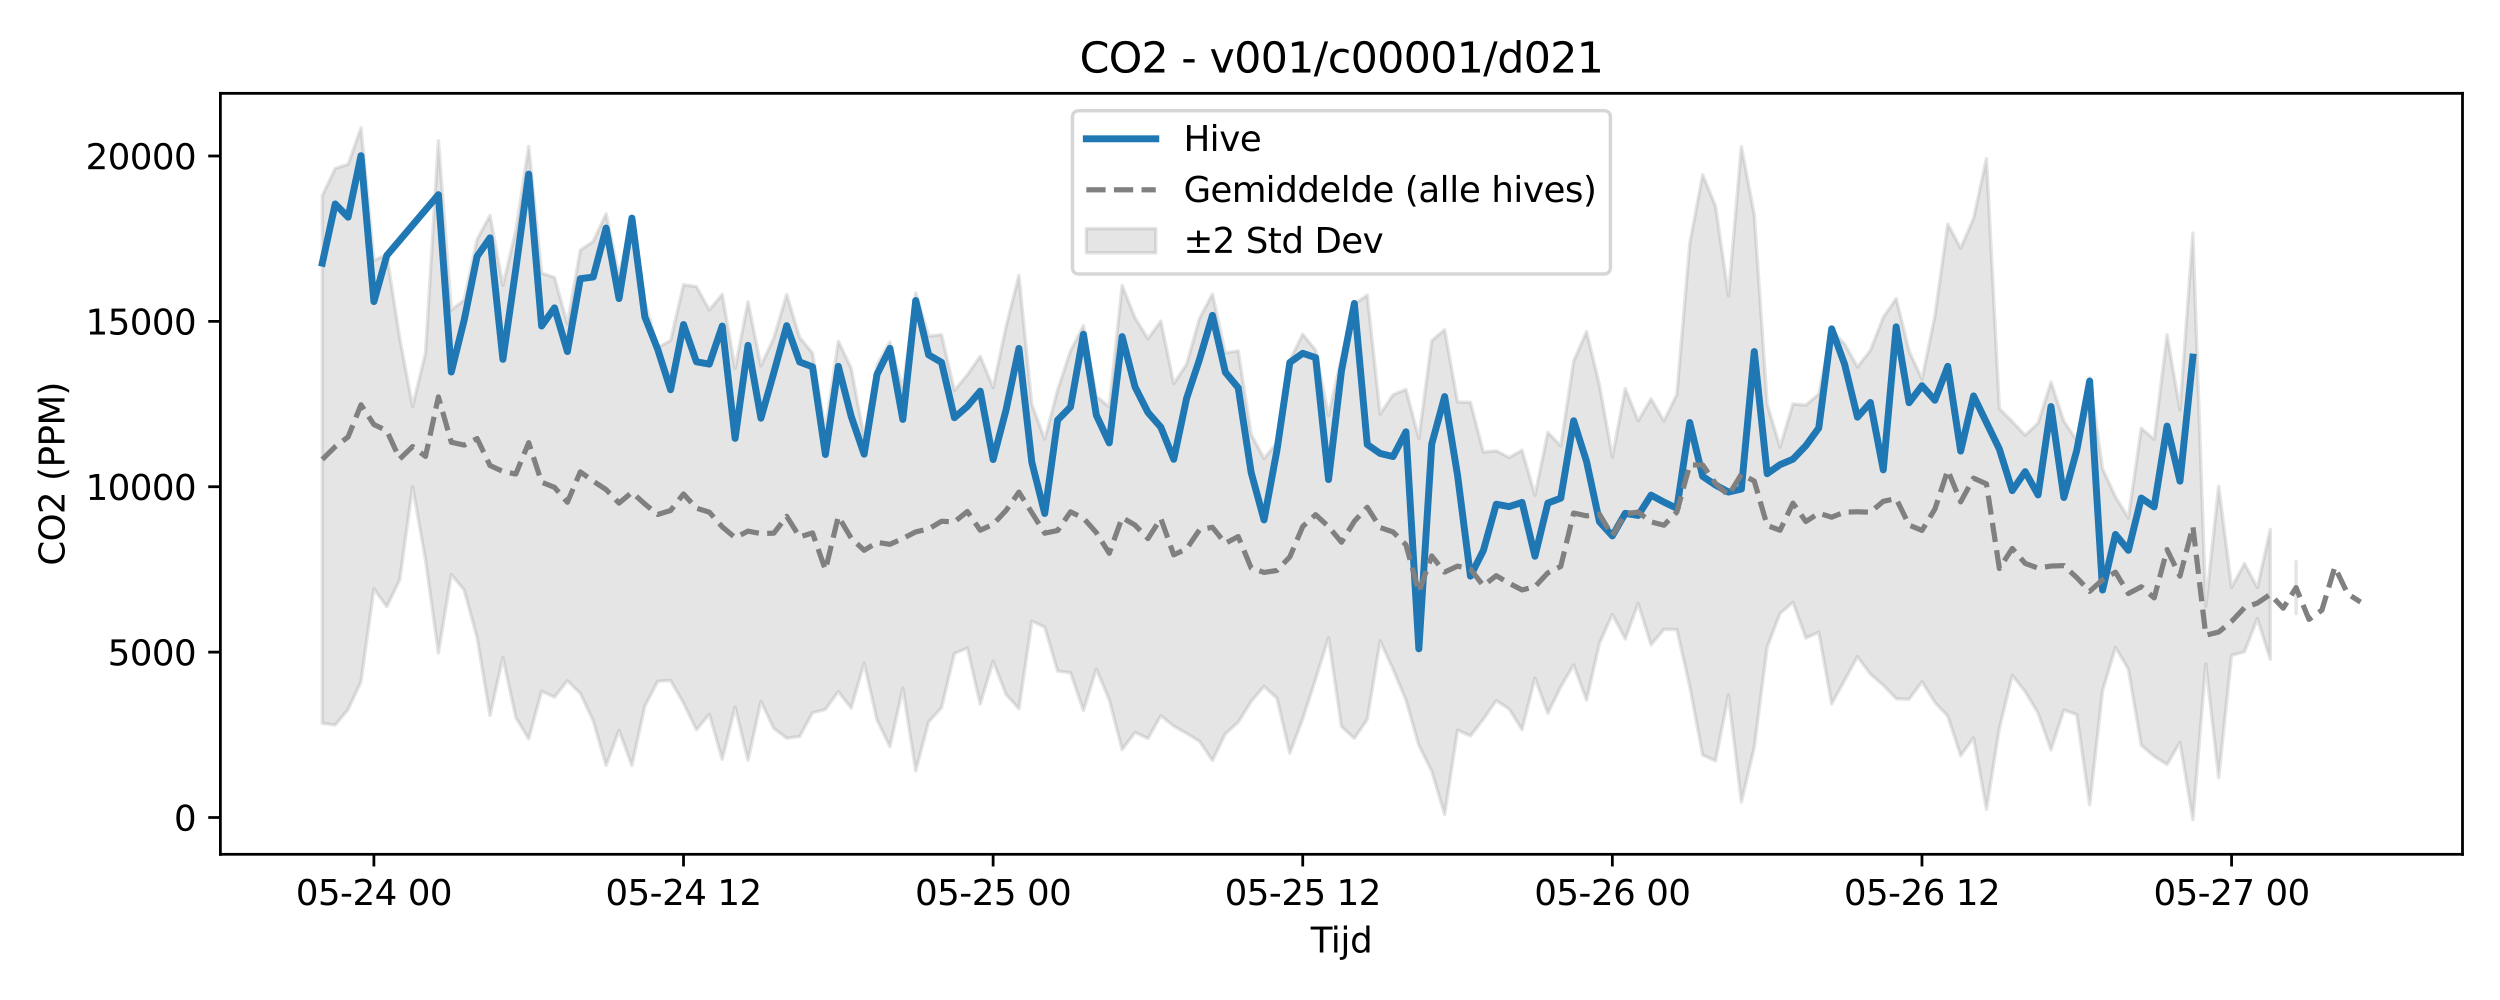<?xml version="1.0" encoding="utf-8" standalone="no"?>
<!DOCTYPE svg PUBLIC "-//W3C//DTD SVG 1.1//EN"
  "http://www.w3.org/Graphics/SVG/1.1/DTD/svg11.dtd">
<svg xmlns:xlink="http://www.w3.org/1999/xlink" width="720pt" height="288pt" viewBox="0 0 720 288" xmlns="http://www.w3.org/2000/svg" version="1.1">
 <defs>
  <style type="text/css">*{stroke-linejoin: round; stroke-linecap: butt}</style>
 </defs>
 <g id="figure_1">
  <g id="patch_1">
   <path d="M 0 288 
L 720 288 
L 720 0 
L 0 0 
z
" style="fill: #ffffff"/>
  </g>
  <g id="axes_1">
   <g id="patch_2">
    <path d="M 63.47 246.04 
L 709.2 246.04 
L 709.2 26.88 
L 63.47 26.88 
z
" style="fill: #ffffff"/>
   </g>
   <g id="FillBetweenPolyCollection_1">
    <path d="M 92.821 56.317 
L 92.821 208.321 
L 96.537 208.792 
L 100.252 204.332 
L 103.967 196.322 
L 107.683 169.573 
L 111.398 174.715 
L 115.114 167.004 
L 118.829 140.201 
L 122.544 161.246 
L 126.26 188.071 
L 129.975 165.437 
L 133.69 169.965 
L 137.406 183.69 
L 141.121 206.059 
L 144.836 189.41 
L 148.552 206.64 
L 152.267 212.807 
L 155.983 199.087 
L 159.698 200.789 
L 163.413 196.048 
L 167.129 199.706 
L 170.844 207.601 
L 174.559 220.435 
L 178.275 210.359 
L 181.99 220.463 
L 185.705 203.4 
L 189.421 196.21 
L 193.136 196 
L 196.852 202.498 
L 200.567 210.175 
L 204.282 205.707 
L 207.998 218.672 
L 211.713 203.64 
L 215.428 219.014 
L 219.144 201.995 
L 222.859 209.797 
L 226.574 212.6 
L 230.29 212.118 
L 234.005 205.3 
L 237.721 204.306 
L 241.436 199.193 
L 245.151 203.907 
L 248.867 191.023 
L 252.582 207.348 
L 256.297 215.032 
L 260.013 198.196 
L 263.728 221.997 
L 267.443 207.891 
L 271.159 203.846 
L 274.874 188.204 
L 278.589 186.658 
L 282.305 202.77 
L 286.02 190.413 
L 289.736 199.994 
L 293.451 204.134 
L 297.166 178.878 
L 300.882 180.632 
L 304.597 193.292 
L 308.312 193.746 
L 312.028 204.624 
L 315.743 192.679 
L 319.458 201.513 
L 323.174 215.885 
L 326.889 210.925 
L 330.605 212.676 
L 334.32 206.146 
L 338.035 209.114 
L 341.751 211.214 
L 345.466 213.493 
L 349.181 219.02 
L 352.897 211.352 
L 356.612 208.003 
L 360.327 202.039 
L 364.043 197.661 
L 367.758 201.117 
L 371.474 216.936 
L 375.189 206.995 
L 378.904 195.57 
L 382.62 183.659 
L 386.335 209.249 
L 390.05 212.647 
L 393.766 207.191 
L 397.481 184.569 
L 401.196 192.745 
L 404.912 201.604 
L 408.627 214.64 
L 412.343 222.1 
L 416.058 234.595 
L 419.773 210.282 
L 423.489 211.953 
L 427.204 207.131 
L 430.919 201.772 
L 434.635 204.189 
L 438.35 210.152 
L 442.065 195.306 
L 445.781 205.411 
L 449.496 197.819 
L 453.212 191.51 
L 456.927 201.639 
L 460.642 185.281 
L 464.358 176.951 
L 468.073 184.011 
L 471.788 173.8 
L 475.504 185.735 
L 479.219 181.265 
L 482.934 181.309 
L 486.65 197.712 
L 490.365 217.482 
L 494.081 219.13 
L 497.796 200.131 
L 501.511 230.974 
L 505.227 215.269 
L 508.942 186.351 
L 512.657 176.645 
L 516.373 173.47 
L 520.088 183.767 
L 523.803 182.095 
L 527.519 202.724 
L 531.234 195.98 
L 534.949 189.113 
L 538.665 194.119 
L 542.38 197.35 
L 546.096 201.224 
L 549.811 201.407 
L 553.526 196.338 
L 557.242 202.285 
L 560.957 206.258 
L 564.672 217.619 
L 568.388 212.521 
L 572.103 233.06 
L 575.818 209.742 
L 579.534 194.499 
L 583.249 199.169 
L 586.965 205.378 
L 590.68 215.987 
L 594.395 204.507 
L 598.111 205.803 
L 601.826 231.784 
L 605.541 198.912 
L 609.257 186.452 
L 612.972 192.759 
L 616.687 214.642 
L 620.403 217.833 
L 624.118 220.162 
L 627.834 213.8 
L 631.549 236.078 
L 635.264 191.259 
L 638.98 223.994 
L 642.695 188.738 
L 646.41 187.735 
L 650.126 178.16 
L 653.841 189.922 
L 653.841 152.444 
L 653.841 152.444 
L 650.126 169.214 
L 646.41 162.319 
L 642.695 169.168 
L 638.98 140.066 
L 635.264 174.599 
L 631.549 67.142 
L 627.834 118.053 
L 624.118 96.424 
L 620.403 126.542 
L 616.687 123.336 
L 612.972 149.141 
L 609.257 143.121 
L 605.541 134.994 
L 601.826 108.834 
L 598.111 126.884 
L 594.395 121.294 
L 590.68 110.055 
L 586.965 121.852 
L 583.249 125.347 
L 579.534 121.411 
L 575.818 117.696 
L 572.103 45.668 
L 568.388 62.893 
L 564.672 71.46 
L 560.957 64.536 
L 557.242 90.994 
L 553.526 109.201 
L 549.811 101.034 
L 546.096 85.969 
L 542.38 91.41 
L 538.665 100.921 
L 534.949 105.68 
L 531.234 99.013 
L 527.519 95.174 
L 523.803 113.514 
L 520.088 116.648 
L 516.373 116.348 
L 512.657 128.772 
L 508.942 116.341 
L 505.227 61.826 
L 501.511 42.199 
L 497.796 85.186 
L 494.081 59.38 
L 490.365 50.334 
L 486.65 70.072 
L 482.934 113.581 
L 479.219 121.255 
L 475.504 114.868 
L 471.788 121.161 
L 468.073 111.953 
L 464.358 131.611 
L 460.642 110.896 
L 456.927 95.49 
L 453.212 103.998 
L 449.496 128.447 
L 445.781 124.535 
L 442.065 142.611 
L 438.35 129.648 
L 434.635 131.777 
L 430.919 129.821 
L 427.204 130.221 
L 423.489 115.889 
L 419.773 115.788 
L 416.058 94.942 
L 412.343 98.14 
L 408.627 126.269 
L 404.912 112.175 
L 401.196 113.67 
L 397.481 119.296 
L 393.766 84.997 
L 390.05 87.619 
L 386.335 103.067 
L 382.62 119.664 
L 378.904 100.878 
L 375.189 96.258 
L 371.474 103.797 
L 367.758 127.471 
L 364.043 132.061 
L 360.327 125.098 
L 356.612 101.057 
L 352.897 101.602 
L 349.181 84.692 
L 345.466 91.666 
L 341.751 104.871 
L 338.035 110.484 
L 334.32 92.485 
L 330.605 97.538 
L 326.889 91.524 
L 323.174 82.211 
L 319.458 117.168 
L 315.743 114.094 
L 312.028 93.795 
L 308.312 101.056 
L 304.597 112.284 
L 300.882 126.474 
L 297.166 116.451 
L 293.451 79.33 
L 289.736 94.045 
L 286.02 111.636 
L 282.305 102.623 
L 278.589 107.956 
L 274.874 112.427 
L 271.159 96.405 
L 267.443 96.789 
L 263.728 84.361 
L 260.013 111.99 
L 256.297 98.489 
L 252.582 105.074 
L 248.867 125.965 
L 245.151 106.076 
L 241.436 98.26 
L 237.721 123.951 
L 234.005 101.666 
L 230.29 97.166 
L 226.574 84.802 
L 222.859 97.304 
L 219.144 105.363 
L 215.428 86.925 
L 211.713 106.079 
L 207.998 84.751 
L 204.282 89.283 
L 200.567 82.549 
L 196.852 82.02 
L 193.136 98.055 
L 189.421 100.135 
L 185.705 86.872 
L 181.99 63.12 
L 178.275 79.432 
L 174.559 61.575 
L 170.844 69.525 
L 167.129 72.076 
L 163.413 93.242 
L 159.698 79.905 
L 155.983 78.65 
L 152.267 42.182 
L 148.552 66.407 
L 144.836 82.157 
L 141.121 62.057 
L 137.406 68.908 
L 133.69 86.41 
L 129.975 89.296 
L 126.26 40.543 
L 122.544 101.635 
L 118.829 117.026 
L 115.114 97.366 
L 111.398 73.36 
L 107.683 74.973 
L 103.967 36.842 
L 100.252 47.316 
L 96.537 48.525 
L 92.821 56.317 
z
" clip-path="url(#p4429674ac8)" style="fill: #808080; fill-opacity: 0.2; stroke: #808080; stroke-opacity: 0.2"/>
    <path d="M 661.272 161.76 
L 661.272 176.723 
L 661.272 161.76 
L 661.272 161.76 
z
" clip-path="url(#p4429674ac8)" style="fill: #808080; fill-opacity: 0.2; stroke: #808080; stroke-opacity: 0.2"/>
   </g>
   <g id="matplotlib.axis_1">
    <g id="xtick_1">
     <g id="line2d_1">
      <defs>
       <path id="m7973718fa0" d="M 0 0 
L 0 3.5 
" style="stroke: #000000; stroke-width: 0.8"/>
      </defs>
      <g>
       <use xlink:href="#m7973718fa0" x="107.683" y="246.04" style="stroke: #000000; stroke-width: 0.8"/>
      </g>
     </g>
     <g id="text_1">
      <!-- 05-24 00 -->
      <g transform="translate(85.202 260.638) scale(0.1 -0.1)">
       <defs>
        <path id="DejaVuSans-30" d="M 2034 4250 
Q 1547 4250 1301 3770 
Q 1056 3291 1056 2328 
Q 1056 1369 1301 889 
Q 1547 409 2034 409 
Q 2525 409 2770 889 
Q 3016 1369 3016 2328 
Q 3016 3291 2770 3770 
Q 2525 4250 2034 4250 
z
M 2034 4750 
Q 2819 4750 3233 4129 
Q 3647 3509 3647 2328 
Q 3647 1150 3233 529 
Q 2819 -91 2034 -91 
Q 1250 -91 836 529 
Q 422 1150 422 2328 
Q 422 3509 836 4129 
Q 1250 4750 2034 4750 
z
" transform="scale(0.016)"/>
        <path id="DejaVuSans-35" d="M 691 4666 
L 3169 4666 
L 3169 4134 
L 1269 4134 
L 1269 2991 
Q 1406 3038 1543 3061 
Q 1681 3084 1819 3084 
Q 2600 3084 3056 2656 
Q 3513 2228 3513 1497 
Q 3513 744 3044 326 
Q 2575 -91 1722 -91 
Q 1428 -91 1123 -41 
Q 819 9 494 109 
L 494 744 
Q 775 591 1075 516 
Q 1375 441 1709 441 
Q 2250 441 2565 725 
Q 2881 1009 2881 1497 
Q 2881 1984 2565 2268 
Q 2250 2553 1709 2553 
Q 1456 2553 1204 2497 
Q 953 2441 691 2322 
L 691 4666 
z
" transform="scale(0.016)"/>
        <path id="DejaVuSans-2d" d="M 313 2009 
L 1997 2009 
L 1997 1497 
L 313 1497 
L 313 2009 
z
" transform="scale(0.016)"/>
        <path id="DejaVuSans-32" d="M 1228 531 
L 3431 531 
L 3431 0 
L 469 0 
L 469 531 
Q 828 903 1448 1529 
Q 2069 2156 2228 2338 
Q 2531 2678 2651 2914 
Q 2772 3150 2772 3378 
Q 2772 3750 2511 3984 
Q 2250 4219 1831 4219 
Q 1534 4219 1204 4116 
Q 875 4013 500 3803 
L 500 4441 
Q 881 4594 1212 4672 
Q 1544 4750 1819 4750 
Q 2544 4750 2975 4387 
Q 3406 4025 3406 3419 
Q 3406 3131 3298 2873 
Q 3191 2616 2906 2266 
Q 2828 2175 2409 1742 
Q 1991 1309 1228 531 
z
" transform="scale(0.016)"/>
        <path id="DejaVuSans-34" d="M 2419 4116 
L 825 1625 
L 2419 1625 
L 2419 4116 
z
M 2253 4666 
L 3047 4666 
L 3047 1625 
L 3713 1625 
L 3713 1100 
L 3047 1100 
L 3047 0 
L 2419 0 
L 2419 1100 
L 313 1100 
L 313 1709 
L 2253 4666 
z
" transform="scale(0.016)"/>
        <path id="DejaVuSans-20" transform="scale(0.016)"/>
       </defs>
       <use xlink:href="#DejaVuSans-30"/>
       <use xlink:href="#DejaVuSans-35" transform="translate(63.623 0)"/>
       <use xlink:href="#DejaVuSans-2d" transform="translate(127.246 0)"/>
       <use xlink:href="#DejaVuSans-32" transform="translate(163.33 0)"/>
       <use xlink:href="#DejaVuSans-34" transform="translate(226.953 0)"/>
       <use xlink:href="#DejaVuSans-20" transform="translate(290.576 0)"/>
       <use xlink:href="#DejaVuSans-30" transform="translate(322.363 0)"/>
       <use xlink:href="#DejaVuSans-30" transform="translate(385.986 0)"/>
      </g>
     </g>
    </g>
    <g id="xtick_2">
     <g id="line2d_2">
      <g>
       <use xlink:href="#m7973718fa0" x="196.852" y="246.04" style="stroke: #000000; stroke-width: 0.8"/>
      </g>
     </g>
     <g id="text_2">
      <!-- 05-24 12 -->
      <g transform="translate(174.371 260.638) scale(0.1 -0.1)">
       <defs>
        <path id="DejaVuSans-31" d="M 794 531 
L 1825 531 
L 1825 4091 
L 703 3866 
L 703 4441 
L 1819 4666 
L 2450 4666 
L 2450 531 
L 3481 531 
L 3481 0 
L 794 0 
L 794 531 
z
" transform="scale(0.016)"/>
       </defs>
       <use xlink:href="#DejaVuSans-30"/>
       <use xlink:href="#DejaVuSans-35" transform="translate(63.623 0)"/>
       <use xlink:href="#DejaVuSans-2d" transform="translate(127.246 0)"/>
       <use xlink:href="#DejaVuSans-32" transform="translate(163.33 0)"/>
       <use xlink:href="#DejaVuSans-34" transform="translate(226.953 0)"/>
       <use xlink:href="#DejaVuSans-20" transform="translate(290.576 0)"/>
       <use xlink:href="#DejaVuSans-31" transform="translate(322.363 0)"/>
       <use xlink:href="#DejaVuSans-32" transform="translate(385.986 0)"/>
      </g>
     </g>
    </g>
    <g id="xtick_3">
     <g id="line2d_3">
      <g>
       <use xlink:href="#m7973718fa0" x="286.02" y="246.04" style="stroke: #000000; stroke-width: 0.8"/>
      </g>
     </g>
     <g id="text_3">
      <!-- 05-25 00 -->
      <g transform="translate(263.54 260.638) scale(0.1 -0.1)">
       <use xlink:href="#DejaVuSans-30"/>
       <use xlink:href="#DejaVuSans-35" transform="translate(63.623 0)"/>
       <use xlink:href="#DejaVuSans-2d" transform="translate(127.246 0)"/>
       <use xlink:href="#DejaVuSans-32" transform="translate(163.33 0)"/>
       <use xlink:href="#DejaVuSans-35" transform="translate(226.953 0)"/>
       <use xlink:href="#DejaVuSans-20" transform="translate(290.576 0)"/>
       <use xlink:href="#DejaVuSans-30" transform="translate(322.363 0)"/>
       <use xlink:href="#DejaVuSans-30" transform="translate(385.986 0)"/>
      </g>
     </g>
    </g>
    <g id="xtick_4">
     <g id="line2d_4">
      <g>
       <use xlink:href="#m7973718fa0" x="375.189" y="246.04" style="stroke: #000000; stroke-width: 0.8"/>
      </g>
     </g>
     <g id="text_4">
      <!-- 05-25 12 -->
      <g transform="translate(352.708 260.638) scale(0.1 -0.1)">
       <use xlink:href="#DejaVuSans-30"/>
       <use xlink:href="#DejaVuSans-35" transform="translate(63.623 0)"/>
       <use xlink:href="#DejaVuSans-2d" transform="translate(127.246 0)"/>
       <use xlink:href="#DejaVuSans-32" transform="translate(163.33 0)"/>
       <use xlink:href="#DejaVuSans-35" transform="translate(226.953 0)"/>
       <use xlink:href="#DejaVuSans-20" transform="translate(290.576 0)"/>
       <use xlink:href="#DejaVuSans-31" transform="translate(322.363 0)"/>
       <use xlink:href="#DejaVuSans-32" transform="translate(385.986 0)"/>
      </g>
     </g>
    </g>
    <g id="xtick_5">
     <g id="line2d_5">
      <g>
       <use xlink:href="#m7973718fa0" x="464.358" y="246.04" style="stroke: #000000; stroke-width: 0.8"/>
      </g>
     </g>
     <g id="text_5">
      <!-- 05-26 00 -->
      <g transform="translate(441.877 260.638) scale(0.1 -0.1)">
       <defs>
        <path id="DejaVuSans-36" d="M 2113 2584 
Q 1688 2584 1439 2293 
Q 1191 2003 1191 1497 
Q 1191 994 1439 701 
Q 1688 409 2113 409 
Q 2538 409 2786 701 
Q 3034 994 3034 1497 
Q 3034 2003 2786 2293 
Q 2538 2584 2113 2584 
z
M 3366 4563 
L 3366 3988 
Q 3128 4100 2886 4159 
Q 2644 4219 2406 4219 
Q 1781 4219 1451 3797 
Q 1122 3375 1075 2522 
Q 1259 2794 1537 2939 
Q 1816 3084 2150 3084 
Q 2853 3084 3261 2657 
Q 3669 2231 3669 1497 
Q 3669 778 3244 343 
Q 2819 -91 2113 -91 
Q 1303 -91 875 529 
Q 447 1150 447 2328 
Q 447 3434 972 4092 
Q 1497 4750 2381 4750 
Q 2619 4750 2861 4703 
Q 3103 4656 3366 4563 
z
" transform="scale(0.016)"/>
       </defs>
       <use xlink:href="#DejaVuSans-30"/>
       <use xlink:href="#DejaVuSans-35" transform="translate(63.623 0)"/>
       <use xlink:href="#DejaVuSans-2d" transform="translate(127.246 0)"/>
       <use xlink:href="#DejaVuSans-32" transform="translate(163.33 0)"/>
       <use xlink:href="#DejaVuSans-36" transform="translate(226.953 0)"/>
       <use xlink:href="#DejaVuSans-20" transform="translate(290.576 0)"/>
       <use xlink:href="#DejaVuSans-30" transform="translate(322.363 0)"/>
       <use xlink:href="#DejaVuSans-30" transform="translate(385.986 0)"/>
      </g>
     </g>
    </g>
    <g id="xtick_6">
     <g id="line2d_6">
      <g>
       <use xlink:href="#m7973718fa0" x="553.526" y="246.04" style="stroke: #000000; stroke-width: 0.8"/>
      </g>
     </g>
     <g id="text_6">
      <!-- 05-26 12 -->
      <g transform="translate(531.046 260.638) scale(0.1 -0.1)">
       <use xlink:href="#DejaVuSans-30"/>
       <use xlink:href="#DejaVuSans-35" transform="translate(63.623 0)"/>
       <use xlink:href="#DejaVuSans-2d" transform="translate(127.246 0)"/>
       <use xlink:href="#DejaVuSans-32" transform="translate(163.33 0)"/>
       <use xlink:href="#DejaVuSans-36" transform="translate(226.953 0)"/>
       <use xlink:href="#DejaVuSans-20" transform="translate(290.576 0)"/>
       <use xlink:href="#DejaVuSans-31" transform="translate(322.363 0)"/>
       <use xlink:href="#DejaVuSans-32" transform="translate(385.986 0)"/>
      </g>
     </g>
    </g>
    <g id="xtick_7">
     <g id="line2d_7">
      <g>
       <use xlink:href="#m7973718fa0" x="642.695" y="246.04" style="stroke: #000000; stroke-width: 0.8"/>
      </g>
     </g>
     <g id="text_7">
      <!-- 05-27 00 -->
      <g transform="translate(620.215 260.638) scale(0.1 -0.1)">
       <defs>
        <path id="DejaVuSans-37" d="M 525 4666 
L 3525 4666 
L 3525 4397 
L 1831 0 
L 1172 0 
L 2766 4134 
L 525 4134 
L 525 4666 
z
" transform="scale(0.016)"/>
       </defs>
       <use xlink:href="#DejaVuSans-30"/>
       <use xlink:href="#DejaVuSans-35" transform="translate(63.623 0)"/>
       <use xlink:href="#DejaVuSans-2d" transform="translate(127.246 0)"/>
       <use xlink:href="#DejaVuSans-32" transform="translate(163.33 0)"/>
       <use xlink:href="#DejaVuSans-37" transform="translate(226.953 0)"/>
       <use xlink:href="#DejaVuSans-20" transform="translate(290.576 0)"/>
       <use xlink:href="#DejaVuSans-30" transform="translate(322.363 0)"/>
       <use xlink:href="#DejaVuSans-30" transform="translate(385.986 0)"/>
      </g>
     </g>
    </g>
    <g id="text_8">
     <!-- Tijd -->
     <g transform="translate(377.485 274.317) scale(0.1 -0.1)">
      <defs>
       <path id="DejaVuSans-54" d="M -19 4666 
L 3928 4666 
L 3928 4134 
L 2272 4134 
L 2272 0 
L 1638 0 
L 1638 4134 
L -19 4134 
L -19 4666 
z
" transform="scale(0.016)"/>
       <path id="DejaVuSans-69" d="M 603 3500 
L 1178 3500 
L 1178 0 
L 603 0 
L 603 3500 
z
M 603 4863 
L 1178 4863 
L 1178 4134 
L 603 4134 
L 603 4863 
z
" transform="scale(0.016)"/>
       <path id="DejaVuSans-6a" d="M 603 3500 
L 1178 3500 
L 1178 -63 
Q 1178 -731 923 -1031 
Q 669 -1331 103 -1331 
L -116 -1331 
L -116 -844 
L 38 -844 
Q 366 -844 484 -692 
Q 603 -541 603 -63 
L 603 3500 
z
M 603 4863 
L 1178 4863 
L 1178 4134 
L 603 4134 
L 603 4863 
z
" transform="scale(0.016)"/>
       <path id="DejaVuSans-64" d="M 2906 2969 
L 2906 4863 
L 3481 4863 
L 3481 0 
L 2906 0 
L 2906 525 
Q 2725 213 2448 61 
Q 2172 -91 1784 -91 
Q 1150 -91 751 415 
Q 353 922 353 1747 
Q 353 2572 751 3078 
Q 1150 3584 1784 3584 
Q 2172 3584 2448 3432 
Q 2725 3281 2906 2969 
z
M 947 1747 
Q 947 1113 1208 752 
Q 1469 391 1925 391 
Q 2381 391 2643 752 
Q 2906 1113 2906 1747 
Q 2906 2381 2643 2742 
Q 2381 3103 1925 3103 
Q 1469 3103 1208 2742 
Q 947 2381 947 1747 
z
" transform="scale(0.016)"/>
      </defs>
      <use xlink:href="#DejaVuSans-54"/>
      <use xlink:href="#DejaVuSans-69" transform="translate(57.959 0)"/>
      <use xlink:href="#DejaVuSans-6a" transform="translate(85.742 0)"/>
      <use xlink:href="#DejaVuSans-64" transform="translate(113.525 0)"/>
     </g>
    </g>
   </g>
   <g id="matplotlib.axis_2">
    <g id="ytick_1">
     <g id="line2d_8">
      <defs>
       <path id="mf199e662bf" d="M 0 0 
L -3.5 0 
" style="stroke: #000000; stroke-width: 0.8"/>
      </defs>
      <g>
       <use xlink:href="#mf199e662bf" x="63.47" y="235.44" style="stroke: #000000; stroke-width: 0.8"/>
      </g>
     </g>
     <g id="text_9">
      <!-- 0 -->
      <g transform="translate(50.108 239.24) scale(0.1 -0.1)">
       <use xlink:href="#DejaVuSans-30"/>
      </g>
     </g>
    </g>
    <g id="ytick_2">
     <g id="line2d_9">
      <g>
       <use xlink:href="#mf199e662bf" x="63.47" y="187.811" style="stroke: #000000; stroke-width: 0.8"/>
      </g>
     </g>
     <g id="text_10">
      <!-- 5000 -->
      <g transform="translate(31.02 191.61) scale(0.1 -0.1)">
       <use xlink:href="#DejaVuSans-35"/>
       <use xlink:href="#DejaVuSans-30" transform="translate(63.623 0)"/>
       <use xlink:href="#DejaVuSans-30" transform="translate(127.246 0)"/>
       <use xlink:href="#DejaVuSans-30" transform="translate(190.869 0)"/>
      </g>
     </g>
    </g>
    <g id="ytick_3">
     <g id="line2d_10">
      <g>
       <use xlink:href="#mf199e662bf" x="63.47" y="140.181" style="stroke: #000000; stroke-width: 0.8"/>
      </g>
     </g>
     <g id="text_11">
      <!-- 10000 -->
      <g transform="translate(24.657 143.98) scale(0.1 -0.1)">
       <use xlink:href="#DejaVuSans-31"/>
       <use xlink:href="#DejaVuSans-30" transform="translate(63.623 0)"/>
       <use xlink:href="#DejaVuSans-30" transform="translate(127.246 0)"/>
       <use xlink:href="#DejaVuSans-30" transform="translate(190.869 0)"/>
       <use xlink:href="#DejaVuSans-30" transform="translate(254.492 0)"/>
      </g>
     </g>
    </g>
    <g id="ytick_4">
     <g id="line2d_11">
      <g>
       <use xlink:href="#mf199e662bf" x="63.47" y="92.552" style="stroke: #000000; stroke-width: 0.8"/>
      </g>
     </g>
     <g id="text_12">
      <!-- 15000 -->
      <g transform="translate(24.657 96.351) scale(0.1 -0.1)">
       <use xlink:href="#DejaVuSans-31"/>
       <use xlink:href="#DejaVuSans-35" transform="translate(63.623 0)"/>
       <use xlink:href="#DejaVuSans-30" transform="translate(127.246 0)"/>
       <use xlink:href="#DejaVuSans-30" transform="translate(190.869 0)"/>
       <use xlink:href="#DejaVuSans-30" transform="translate(254.492 0)"/>
      </g>
     </g>
    </g>
    <g id="ytick_5">
     <g id="line2d_12">
      <g>
       <use xlink:href="#mf199e662bf" x="63.47" y="44.922" style="stroke: #000000; stroke-width: 0.8"/>
      </g>
     </g>
     <g id="text_13">
      <!-- 20000 -->
      <g transform="translate(24.657 48.721) scale(0.1 -0.1)">
       <use xlink:href="#DejaVuSans-32"/>
       <use xlink:href="#DejaVuSans-30" transform="translate(63.623 0)"/>
       <use xlink:href="#DejaVuSans-30" transform="translate(127.246 0)"/>
       <use xlink:href="#DejaVuSans-30" transform="translate(190.869 0)"/>
       <use xlink:href="#DejaVuSans-30" transform="translate(254.492 0)"/>
      </g>
     </g>
    </g>
    <g id="text_14">
     <!-- CO2 (PPM) -->
     <g transform="translate(18.578 162.903) rotate(-90) scale(0.1 -0.1)">
      <defs>
       <path id="DejaVuSans-43" d="M 4122 4306 
L 4122 3641 
Q 3803 3938 3442 4084 
Q 3081 4231 2675 4231 
Q 1875 4231 1450 3742 
Q 1025 3253 1025 2328 
Q 1025 1406 1450 917 
Q 1875 428 2675 428 
Q 3081 428 3442 575 
Q 3803 722 4122 1019 
L 4122 359 
Q 3791 134 3420 21 
Q 3050 -91 2638 -91 
Q 1578 -91 968 557 
Q 359 1206 359 2328 
Q 359 3453 968 4101 
Q 1578 4750 2638 4750 
Q 3056 4750 3426 4639 
Q 3797 4528 4122 4306 
z
" transform="scale(0.016)"/>
       <path id="DejaVuSans-4f" d="M 2522 4238 
Q 1834 4238 1429 3725 
Q 1025 3213 1025 2328 
Q 1025 1447 1429 934 
Q 1834 422 2522 422 
Q 3209 422 3611 934 
Q 4013 1447 4013 2328 
Q 4013 3213 3611 3725 
Q 3209 4238 2522 4238 
z
M 2522 4750 
Q 3503 4750 4090 4092 
Q 4678 3434 4678 2328 
Q 4678 1225 4090 567 
Q 3503 -91 2522 -91 
Q 1538 -91 948 565 
Q 359 1222 359 2328 
Q 359 3434 948 4092 
Q 1538 4750 2522 4750 
z
" transform="scale(0.016)"/>
       <path id="DejaVuSans-28" d="M 1984 4856 
Q 1566 4138 1362 3434 
Q 1159 2731 1159 2009 
Q 1159 1288 1364 580 
Q 1569 -128 1984 -844 
L 1484 -844 
Q 1016 -109 783 600 
Q 550 1309 550 2009 
Q 550 2706 781 3412 
Q 1013 4119 1484 4856 
L 1984 4856 
z
" transform="scale(0.016)"/>
       <path id="DejaVuSans-50" d="M 1259 4147 
L 1259 2394 
L 2053 2394 
Q 2494 2394 2734 2622 
Q 2975 2850 2975 3272 
Q 2975 3691 2734 3919 
Q 2494 4147 2053 4147 
L 1259 4147 
z
M 628 4666 
L 2053 4666 
Q 2838 4666 3239 4311 
Q 3641 3956 3641 3272 
Q 3641 2581 3239 2228 
Q 2838 1875 2053 1875 
L 1259 1875 
L 1259 0 
L 628 0 
L 628 4666 
z
" transform="scale(0.016)"/>
       <path id="DejaVuSans-4d" d="M 628 4666 
L 1569 4666 
L 2759 1491 
L 3956 4666 
L 4897 4666 
L 4897 0 
L 4281 0 
L 4281 4097 
L 3078 897 
L 2444 897 
L 1241 4097 
L 1241 0 
L 628 0 
L 628 4666 
z
" transform="scale(0.016)"/>
       <path id="DejaVuSans-29" d="M 513 4856 
L 1013 4856 
Q 1481 4119 1714 3412 
Q 1947 2706 1947 2009 
Q 1947 1309 1714 600 
Q 1481 -109 1013 -844 
L 513 -844 
Q 928 -128 1133 580 
Q 1338 1288 1338 2009 
Q 1338 2731 1133 3434 
Q 928 4138 513 4856 
z
" transform="scale(0.016)"/>
      </defs>
      <use xlink:href="#DejaVuSans-43"/>
      <use xlink:href="#DejaVuSans-4f" transform="translate(69.824 0)"/>
      <use xlink:href="#DejaVuSans-32" transform="translate(148.535 0)"/>
      <use xlink:href="#DejaVuSans-20" transform="translate(212.158 0)"/>
      <use xlink:href="#DejaVuSans-28" transform="translate(243.945 0)"/>
      <use xlink:href="#DejaVuSans-50" transform="translate(282.959 0)"/>
      <use xlink:href="#DejaVuSans-50" transform="translate(343.262 0)"/>
      <use xlink:href="#DejaVuSans-4d" transform="translate(403.564 0)"/>
      <use xlink:href="#DejaVuSans-29" transform="translate(489.844 0)"/>
     </g>
    </g>
   </g>
   <g id="line2d_13">
    <path d="M 92.821 75.791 
L 96.537 58.741 
L 100.252 62.551 
L 103.967 44.849 
L 107.683 86.855 
L 111.398 73.566 
L 126.26 56.07 
L 129.975 107.136 
L 133.69 92.151 
L 137.406 73.833 
L 141.121 68.489 
L 144.836 103.492 
L 148.552 77.481 
L 152.267 50.142 
L 155.983 93.895 
L 159.698 88.662 
L 163.413 101.249 
L 167.129 80.263 
L 170.844 79.777 
L 174.559 65.679 
L 178.275 85.991 
L 181.99 62.816 
L 185.705 91.256 
L 189.421 100.61 
L 193.136 112.242 
L 196.852 93.466 
L 200.567 104.192 
L 204.282 104.869 
L 207.998 93.904 
L 211.713 126.249 
L 215.428 99.458 
L 219.144 120.437 
L 222.859 107.331 
L 226.574 93.795 
L 230.29 104.24 
L 234.005 105.659 
L 237.721 130.9 
L 241.436 105.504 
L 245.151 119.929 
L 248.867 130.804 
L 252.582 107.837 
L 256.297 100.348 
L 260.013 120.799 
L 263.728 86.56 
L 267.443 102.195 
L 271.159 104.368 
L 274.874 120.301 
L 278.589 117.046 
L 282.305 112.648 
L 286.02 132.344 
L 289.736 118.087 
L 293.451 100.347 
L 297.166 133.145 
L 300.882 147.884 
L 304.597 120.974 
L 308.312 117.186 
L 312.028 96.27 
L 315.743 119.564 
L 319.458 127.55 
L 323.174 96.94 
L 326.889 111.416 
L 330.605 118.78 
L 334.32 123.025 
L 338.035 132.279 
L 341.751 114.671 
L 345.466 103.483 
L 349.181 90.823 
L 352.897 107.212 
L 356.612 111.689 
L 360.327 136.053 
L 364.043 149.74 
L 367.758 129.665 
L 371.474 104.392 
L 375.189 101.744 
L 378.904 103.001 
L 382.62 138.12 
L 386.335 106.866 
L 390.05 87.388 
L 393.766 128.017 
L 397.481 130.592 
L 401.196 131.49 
L 404.912 124.359 
L 408.627 186.858 
L 412.343 127.869 
L 416.058 114.213 
L 419.773 136.866 
L 423.489 165.92 
L 427.204 158.557 
L 430.919 145.22 
L 434.635 145.9 
L 438.35 144.69 
L 442.065 160.198 
L 445.781 144.884 
L 449.496 143.468 
L 453.212 121.18 
L 456.927 132.897 
L 460.642 150.26 
L 464.358 154.334 
L 468.073 147.837 
L 471.788 148.453 
L 475.504 142.598 
L 479.219 144.608 
L 482.934 146.402 
L 486.65 121.688 
L 490.365 137.184 
L 494.081 139.702 
L 497.796 141.715 
L 501.511 140.843 
L 505.227 101.249 
L 508.942 136.428 
L 512.657 133.821 
L 516.373 132.241 
L 520.088 128.353 
L 523.803 123.257 
L 527.519 94.709 
L 531.234 104.869 
L 534.949 120.145 
L 538.665 115.923 
L 542.38 135.313 
L 546.096 94.126 
L 549.811 115.985 
L 553.526 111.089 
L 557.242 115.274 
L 560.957 105.507 
L 564.672 129.909 
L 568.388 114.032 
L 575.818 129.341 
L 579.534 141.302 
L 583.249 135.841 
L 586.965 142.54 
L 590.68 117.09 
L 594.395 143.29 
L 598.111 129.699 
L 601.826 109.746 
L 605.541 169.931 
L 609.257 153.914 
L 612.972 158.49 
L 616.687 143.436 
L 620.403 145.986 
L 624.118 122.723 
L 627.834 138.571 
L 631.549 102.849 
L 631.549 102.849 
" clip-path="url(#p4429674ac8)" style="fill: none; stroke: #1f77b4; stroke-width: 2; stroke-linecap: square"/>
   </g>
   <g id="line2d_14">
    <path d="M 92.821 132.319 
L 96.537 128.658 
L 100.252 125.824 
L 103.967 116.582 
L 107.683 122.273 
L 111.398 124.038 
L 115.114 132.185 
L 118.829 128.614 
L 122.544 131.44 
L 126.26 114.307 
L 129.975 127.366 
L 133.69 128.187 
L 137.406 126.299 
L 141.121 134.058 
L 144.836 135.784 
L 148.552 136.523 
L 152.267 127.494 
L 155.983 138.869 
L 159.698 140.347 
L 163.413 144.645 
L 167.129 135.891 
L 170.844 138.563 
L 174.559 141.005 
L 178.275 144.896 
L 181.99 141.792 
L 185.705 145.136 
L 189.421 148.173 
L 193.136 147.028 
L 196.852 142.259 
L 200.567 146.362 
L 204.282 147.495 
L 207.998 151.712 
L 211.713 154.86 
L 215.428 152.969 
L 219.144 153.679 
L 222.859 153.551 
L 226.574 148.701 
L 230.29 154.642 
L 234.005 153.483 
L 237.721 164.128 
L 241.436 148.726 
L 245.151 154.991 
L 248.867 158.494 
L 252.582 156.211 
L 256.297 156.76 
L 260.013 155.093 
L 263.728 153.179 
L 267.443 152.34 
L 271.159 150.125 
L 274.874 150.315 
L 278.589 147.307 
L 282.305 152.697 
L 286.02 151.025 
L 289.736 147.02 
L 293.451 141.732 
L 300.882 153.553 
L 304.597 152.788 
L 308.312 147.401 
L 312.028 149.209 
L 315.743 153.387 
L 319.458 159.34 
L 323.174 149.048 
L 326.889 151.224 
L 330.605 155.107 
L 334.32 149.315 
L 338.035 159.799 
L 341.751 158.042 
L 345.466 152.579 
L 349.181 151.856 
L 352.897 156.477 
L 356.612 154.53 
L 360.327 163.568 
L 364.043 164.861 
L 367.758 164.294 
L 371.474 160.367 
L 375.189 151.627 
L 378.904 148.224 
L 382.62 151.661 
L 386.335 156.158 
L 390.05 150.133 
L 393.766 146.094 
L 397.481 151.932 
L 401.196 153.208 
L 404.912 156.889 
L 408.627 170.455 
L 412.343 160.12 
L 416.058 164.769 
L 419.773 163.035 
L 423.489 163.921 
L 427.204 168.676 
L 430.919 165.796 
L 434.635 167.983 
L 438.35 169.9 
L 442.065 168.958 
L 445.781 164.973 
L 449.496 163.133 
L 453.212 147.754 
L 456.927 148.565 
L 460.642 148.089 
L 464.358 154.281 
L 468.073 147.982 
L 471.788 147.48 
L 475.504 150.302 
L 479.219 151.26 
L 482.934 147.445 
L 486.65 133.892 
L 490.365 133.908 
L 494.081 139.255 
L 497.796 142.658 
L 501.511 136.586 
L 505.227 138.547 
L 508.942 151.346 
L 512.657 152.708 
L 516.373 144.909 
L 520.088 150.208 
L 523.803 147.804 
L 527.519 148.949 
L 531.234 147.496 
L 534.949 147.397 
L 538.665 147.52 
L 542.38 144.38 
L 546.096 143.596 
L 549.811 151.221 
L 553.526 152.77 
L 557.242 146.64 
L 560.957 135.397 
L 564.672 144.539 
L 568.388 137.707 
L 572.103 139.364 
L 575.818 163.719 
L 579.534 157.955 
L 583.249 162.258 
L 586.965 163.615 
L 590.68 163.021 
L 594.395 162.901 
L 598.111 166.344 
L 601.826 170.309 
L 605.541 166.953 
L 609.257 164.787 
L 612.972 170.95 
L 616.687 168.989 
L 620.403 172.187 
L 624.118 158.293 
L 627.834 165.927 
L 631.549 151.61 
L 635.264 182.929 
L 638.98 182.03 
L 642.695 178.953 
L 646.41 175.027 
L 650.126 173.687 
L 653.841 171.183 
L 657.556 175.157 
L 661.272 169.242 
L 664.987 178.396 
L 668.703 175.716 
L 672.418 163.31 
L 676.133 171.023 
L 679.849 173.398 
L 679.849 173.398 
" clip-path="url(#p4429674ac8)" style="fill: none; stroke-dasharray: 5.55,2.4; stroke-dashoffset: 0; stroke: #808080; stroke-width: 1.5"/>
   </g>
   <g id="patch_3">
    <path d="M 63.47 246.04 
L 63.47 26.88 
" style="fill: none; stroke: #000000; stroke-width: 0.8; stroke-linejoin: miter; stroke-linecap: square"/>
   </g>
   <g id="patch_4">
    <path d="M 709.2 246.04 
L 709.2 26.88 
" style="fill: none; stroke: #000000; stroke-width: 0.8; stroke-linejoin: miter; stroke-linecap: square"/>
   </g>
   <g id="patch_5">
    <path d="M 63.47 246.04 
L 709.2 246.04 
" style="fill: none; stroke: #000000; stroke-width: 0.8; stroke-linejoin: miter; stroke-linecap: square"/>
   </g>
   <g id="patch_6">
    <path d="M 63.47 26.88 
L 709.2 26.88 
" style="fill: none; stroke: #000000; stroke-width: 0.8; stroke-linejoin: miter; stroke-linecap: square"/>
   </g>
   <g id="text_15">
    <!-- CO2 - v001/c00001/d021 -->
    <g transform="translate(310.932 20.88) scale(0.12 -0.12)">
     <defs>
      <path id="DejaVuSans-76" d="M 191 3500 
L 800 3500 
L 1894 563 
L 2988 3500 
L 3597 3500 
L 2284 0 
L 1503 0 
L 191 3500 
z
" transform="scale(0.016)"/>
      <path id="DejaVuSans-2f" d="M 1625 4666 
L 2156 4666 
L 531 -594 
L 0 -594 
L 1625 4666 
z
" transform="scale(0.016)"/>
      <path id="DejaVuSans-63" d="M 3122 3366 
L 3122 2828 
Q 2878 2963 2633 3030 
Q 2388 3097 2138 3097 
Q 1578 3097 1268 2742 
Q 959 2388 959 1747 
Q 959 1106 1268 751 
Q 1578 397 2138 397 
Q 2388 397 2633 464 
Q 2878 531 3122 666 
L 3122 134 
Q 2881 22 2623 -34 
Q 2366 -91 2075 -91 
Q 1284 -91 818 406 
Q 353 903 353 1747 
Q 353 2603 823 3093 
Q 1294 3584 2113 3584 
Q 2378 3584 2631 3529 
Q 2884 3475 3122 3366 
z
" transform="scale(0.016)"/>
     </defs>
     <use xlink:href="#DejaVuSans-43"/>
     <use xlink:href="#DejaVuSans-4f" transform="translate(69.824 0)"/>
     <use xlink:href="#DejaVuSans-32" transform="translate(148.535 0)"/>
     <use xlink:href="#DejaVuSans-20" transform="translate(212.158 0)"/>
     <use xlink:href="#DejaVuSans-2d" transform="translate(243.945 0)"/>
     <use xlink:href="#DejaVuSans-20" transform="translate(280.029 0)"/>
     <use xlink:href="#DejaVuSans-76" transform="translate(311.816 0)"/>
     <use xlink:href="#DejaVuSans-30" transform="translate(370.996 0)"/>
     <use xlink:href="#DejaVuSans-30" transform="translate(434.619 0)"/>
     <use xlink:href="#DejaVuSans-31" transform="translate(498.242 0)"/>
     <use xlink:href="#DejaVuSans-2f" transform="translate(561.865 0)"/>
     <use xlink:href="#DejaVuSans-63" transform="translate(595.557 0)"/>
     <use xlink:href="#DejaVuSans-30" transform="translate(650.537 0)"/>
     <use xlink:href="#DejaVuSans-30" transform="translate(714.16 0)"/>
     <use xlink:href="#DejaVuSans-30" transform="translate(777.783 0)"/>
     <use xlink:href="#DejaVuSans-30" transform="translate(841.406 0)"/>
     <use xlink:href="#DejaVuSans-31" transform="translate(905.029 0)"/>
     <use xlink:href="#DejaVuSans-2f" transform="translate(968.652 0)"/>
     <use xlink:href="#DejaVuSans-64" transform="translate(1002.344 0)"/>
     <use xlink:href="#DejaVuSans-30" transform="translate(1065.82 0)"/>
     <use xlink:href="#DejaVuSans-32" transform="translate(1129.443 0)"/>
     <use xlink:href="#DejaVuSans-31" transform="translate(1193.066 0)"/>
    </g>
   </g>
   <g id="legend_1">
    <g id="patch_7">
     <path d="M 310.863 78.914 
L 461.807 78.914 
Q 463.807 78.914 463.807 76.914 
L 463.807 33.88 
Q 463.807 31.88 461.807 31.88 
L 310.863 31.88 
Q 308.863 31.88 308.863 33.88 
L 308.863 76.914 
Q 308.863 78.914 310.863 78.914 
z
" style="fill: #ffffff; opacity: 0.8; stroke: #cccccc; stroke-linejoin: miter"/>
    </g>
    <g id="line2d_15">
     <path d="M 312.863 39.978 
L 322.863 39.978 
L 332.863 39.978 
" style="fill: none; stroke: #1f77b4; stroke-width: 2; stroke-linecap: square"/>
    </g>
    <g id="text_16">
     <!-- Hive -->
     <g transform="translate(340.863 43.478) scale(0.1 -0.1)">
      <defs>
       <path id="DejaVuSans-48" d="M 628 4666 
L 1259 4666 
L 1259 2753 
L 3553 2753 
L 3553 4666 
L 4184 4666 
L 4184 0 
L 3553 0 
L 3553 2222 
L 1259 2222 
L 1259 0 
L 628 0 
L 628 4666 
z
" transform="scale(0.016)"/>
       <path id="DejaVuSans-65" d="M 3597 1894 
L 3597 1613 
L 953 1613 
Q 991 1019 1311 708 
Q 1631 397 2203 397 
Q 2534 397 2845 478 
Q 3156 559 3463 722 
L 3463 178 
Q 3153 47 2828 -22 
Q 2503 -91 2169 -91 
Q 1331 -91 842 396 
Q 353 884 353 1716 
Q 353 2575 817 3079 
Q 1281 3584 2069 3584 
Q 2775 3584 3186 3129 
Q 3597 2675 3597 1894 
z
M 3022 2063 
Q 3016 2534 2758 2815 
Q 2500 3097 2075 3097 
Q 1594 3097 1305 2825 
Q 1016 2553 972 2059 
L 3022 2063 
z
" transform="scale(0.016)"/>
      </defs>
      <use xlink:href="#DejaVuSans-48"/>
      <use xlink:href="#DejaVuSans-69" transform="translate(75.195 0)"/>
      <use xlink:href="#DejaVuSans-76" transform="translate(102.979 0)"/>
      <use xlink:href="#DejaVuSans-65" transform="translate(162.158 0)"/>
     </g>
    </g>
    <g id="line2d_16">
     <path d="M 312.863 54.657 
L 322.863 54.657 
L 332.863 54.657 
" style="fill: none; stroke-dasharray: 5.55,2.4; stroke-dashoffset: 0; stroke: #808080; stroke-width: 1.5"/>
    </g>
    <g id="text_17">
     <!-- Gemiddelde (alle hives) -->
     <g transform="translate(340.863 58.157) scale(0.1 -0.1)">
      <defs>
       <path id="DejaVuSans-47" d="M 3809 666 
L 3809 1919 
L 2778 1919 
L 2778 2438 
L 4434 2438 
L 4434 434 
Q 4069 175 3628 42 
Q 3188 -91 2688 -91 
Q 1594 -91 976 548 
Q 359 1188 359 2328 
Q 359 3472 976 4111 
Q 1594 4750 2688 4750 
Q 3144 4750 3555 4637 
Q 3966 4525 4313 4306 
L 4313 3634 
Q 3963 3931 3569 4081 
Q 3175 4231 2741 4231 
Q 1884 4231 1454 3753 
Q 1025 3275 1025 2328 
Q 1025 1384 1454 906 
Q 1884 428 2741 428 
Q 3075 428 3337 486 
Q 3600 544 3809 666 
z
" transform="scale(0.016)"/>
       <path id="DejaVuSans-6d" d="M 3328 2828 
Q 3544 3216 3844 3400 
Q 4144 3584 4550 3584 
Q 5097 3584 5394 3201 
Q 5691 2819 5691 2113 
L 5691 0 
L 5113 0 
L 5113 2094 
Q 5113 2597 4934 2840 
Q 4756 3084 4391 3084 
Q 3944 3084 3684 2787 
Q 3425 2491 3425 1978 
L 3425 0 
L 2847 0 
L 2847 2094 
Q 2847 2600 2669 2842 
Q 2491 3084 2119 3084 
Q 1678 3084 1418 2786 
Q 1159 2488 1159 1978 
L 1159 0 
L 581 0 
L 581 3500 
L 1159 3500 
L 1159 2956 
Q 1356 3278 1631 3431 
Q 1906 3584 2284 3584 
Q 2666 3584 2933 3390 
Q 3200 3197 3328 2828 
z
" transform="scale(0.016)"/>
       <path id="DejaVuSans-6c" d="M 603 4863 
L 1178 4863 
L 1178 0 
L 603 0 
L 603 4863 
z
" transform="scale(0.016)"/>
       <path id="DejaVuSans-61" d="M 2194 1759 
Q 1497 1759 1228 1600 
Q 959 1441 959 1056 
Q 959 750 1161 570 
Q 1363 391 1709 391 
Q 2188 391 2477 730 
Q 2766 1069 2766 1631 
L 2766 1759 
L 2194 1759 
z
M 3341 1997 
L 3341 0 
L 2766 0 
L 2766 531 
Q 2569 213 2275 61 
Q 1981 -91 1556 -91 
Q 1019 -91 701 211 
Q 384 513 384 1019 
Q 384 1609 779 1909 
Q 1175 2209 1959 2209 
L 2766 2209 
L 2766 2266 
Q 2766 2663 2505 2880 
Q 2244 3097 1772 3097 
Q 1472 3097 1187 3025 
Q 903 2953 641 2809 
L 641 3341 
Q 956 3463 1253 3523 
Q 1550 3584 1831 3584 
Q 2591 3584 2966 3190 
Q 3341 2797 3341 1997 
z
" transform="scale(0.016)"/>
       <path id="DejaVuSans-68" d="M 3513 2113 
L 3513 0 
L 2938 0 
L 2938 2094 
Q 2938 2591 2744 2837 
Q 2550 3084 2163 3084 
Q 1697 3084 1428 2787 
Q 1159 2491 1159 1978 
L 1159 0 
L 581 0 
L 581 4863 
L 1159 4863 
L 1159 2956 
Q 1366 3272 1645 3428 
Q 1925 3584 2291 3584 
Q 2894 3584 3203 3211 
Q 3513 2838 3513 2113 
z
" transform="scale(0.016)"/>
       <path id="DejaVuSans-73" d="M 2834 3397 
L 2834 2853 
Q 2591 2978 2328 3040 
Q 2066 3103 1784 3103 
Q 1356 3103 1142 2972 
Q 928 2841 928 2578 
Q 928 2378 1081 2264 
Q 1234 2150 1697 2047 
L 1894 2003 
Q 2506 1872 2764 1633 
Q 3022 1394 3022 966 
Q 3022 478 2636 193 
Q 2250 -91 1575 -91 
Q 1294 -91 989 -36 
Q 684 19 347 128 
L 347 722 
Q 666 556 975 473 
Q 1284 391 1588 391 
Q 1994 391 2212 530 
Q 2431 669 2431 922 
Q 2431 1156 2273 1281 
Q 2116 1406 1581 1522 
L 1381 1569 
Q 847 1681 609 1914 
Q 372 2147 372 2553 
Q 372 3047 722 3315 
Q 1072 3584 1716 3584 
Q 2034 3584 2315 3537 
Q 2597 3491 2834 3397 
z
" transform="scale(0.016)"/>
      </defs>
      <use xlink:href="#DejaVuSans-47"/>
      <use xlink:href="#DejaVuSans-65" transform="translate(77.49 0)"/>
      <use xlink:href="#DejaVuSans-6d" transform="translate(139.014 0)"/>
      <use xlink:href="#DejaVuSans-69" transform="translate(236.426 0)"/>
      <use xlink:href="#DejaVuSans-64" transform="translate(264.209 0)"/>
      <use xlink:href="#DejaVuSans-64" transform="translate(327.686 0)"/>
      <use xlink:href="#DejaVuSans-65" transform="translate(391.162 0)"/>
      <use xlink:href="#DejaVuSans-6c" transform="translate(452.686 0)"/>
      <use xlink:href="#DejaVuSans-64" transform="translate(480.469 0)"/>
      <use xlink:href="#DejaVuSans-65" transform="translate(543.945 0)"/>
      <use xlink:href="#DejaVuSans-20" transform="translate(605.469 0)"/>
      <use xlink:href="#DejaVuSans-28" transform="translate(637.256 0)"/>
      <use xlink:href="#DejaVuSans-61" transform="translate(676.27 0)"/>
      <use xlink:href="#DejaVuSans-6c" transform="translate(737.549 0)"/>
      <use xlink:href="#DejaVuSans-6c" transform="translate(765.332 0)"/>
      <use xlink:href="#DejaVuSans-65" transform="translate(793.115 0)"/>
      <use xlink:href="#DejaVuSans-20" transform="translate(854.639 0)"/>
      <use xlink:href="#DejaVuSans-68" transform="translate(886.426 0)"/>
      <use xlink:href="#DejaVuSans-69" transform="translate(949.805 0)"/>
      <use xlink:href="#DejaVuSans-76" transform="translate(977.588 0)"/>
      <use xlink:href="#DejaVuSans-65" transform="translate(1036.768 0)"/>
      <use xlink:href="#DejaVuSans-73" transform="translate(1098.291 0)"/>
      <use xlink:href="#DejaVuSans-29" transform="translate(1150.391 0)"/>
     </g>
    </g>
    <g id="patch_8">
     <path d="M 312.863 72.835 
L 332.863 72.835 
L 332.863 65.835 
L 312.863 65.835 
z
" style="fill: #808080; fill-opacity: 0.2; stroke: #808080; stroke-opacity: 0.2; stroke-linejoin: miter"/>
    </g>
    <g id="text_18">
     <!-- ±2 Std Dev -->
     <g transform="translate(340.863 72.835) scale(0.1 -0.1)">
      <defs>
       <path id="DejaVuSans-b1" d="M 2944 4013 
L 2944 2803 
L 4684 2803 
L 4684 2272 
L 2944 2272 
L 2944 1063 
L 2419 1063 
L 2419 2272 
L 678 2272 
L 678 2803 
L 2419 2803 
L 2419 4013 
L 2944 4013 
z
M 678 531 
L 4684 531 
L 4684 0 
L 678 0 
L 678 531 
z
" transform="scale(0.016)"/>
       <path id="DejaVuSans-53" d="M 3425 4513 
L 3425 3897 
Q 3066 4069 2747 4153 
Q 2428 4238 2131 4238 
Q 1616 4238 1336 4038 
Q 1056 3838 1056 3469 
Q 1056 3159 1242 3001 
Q 1428 2844 1947 2747 
L 2328 2669 
Q 3034 2534 3370 2195 
Q 3706 1856 3706 1288 
Q 3706 609 3251 259 
Q 2797 -91 1919 -91 
Q 1588 -91 1214 -16 
Q 841 59 441 206 
L 441 856 
Q 825 641 1194 531 
Q 1563 422 1919 422 
Q 2459 422 2753 634 
Q 3047 847 3047 1241 
Q 3047 1584 2836 1778 
Q 2625 1972 2144 2069 
L 1759 2144 
Q 1053 2284 737 2584 
Q 422 2884 422 3419 
Q 422 4038 858 4394 
Q 1294 4750 2059 4750 
Q 2388 4750 2728 4690 
Q 3069 4631 3425 4513 
z
" transform="scale(0.016)"/>
       <path id="DejaVuSans-74" d="M 1172 4494 
L 1172 3500 
L 2356 3500 
L 2356 3053 
L 1172 3053 
L 1172 1153 
Q 1172 725 1289 603 
Q 1406 481 1766 481 
L 2356 481 
L 2356 0 
L 1766 0 
Q 1100 0 847 248 
Q 594 497 594 1153 
L 594 3053 
L 172 3053 
L 172 3500 
L 594 3500 
L 594 4494 
L 1172 4494 
z
" transform="scale(0.016)"/>
       <path id="DejaVuSans-44" d="M 1259 4147 
L 1259 519 
L 2022 519 
Q 2988 519 3436 956 
Q 3884 1394 3884 2338 
Q 3884 3275 3436 3711 
Q 2988 4147 2022 4147 
L 1259 4147 
z
M 628 4666 
L 1925 4666 
Q 3281 4666 3915 4102 
Q 4550 3538 4550 2338 
Q 4550 1131 3912 565 
Q 3275 0 1925 0 
L 628 0 
L 628 4666 
z
" transform="scale(0.016)"/>
      </defs>
      <use xlink:href="#DejaVuSans-b1"/>
      <use xlink:href="#DejaVuSans-32" transform="translate(83.789 0)"/>
      <use xlink:href="#DejaVuSans-20" transform="translate(147.412 0)"/>
      <use xlink:href="#DejaVuSans-53" transform="translate(179.199 0)"/>
      <use xlink:href="#DejaVuSans-74" transform="translate(242.676 0)"/>
      <use xlink:href="#DejaVuSans-64" transform="translate(281.885 0)"/>
      <use xlink:href="#DejaVuSans-20" transform="translate(345.361 0)"/>
      <use xlink:href="#DejaVuSans-44" transform="translate(377.148 0)"/>
      <use xlink:href="#DejaVuSans-65" transform="translate(454.15 0)"/>
      <use xlink:href="#DejaVuSans-76" transform="translate(515.674 0)"/>
     </g>
    </g>
   </g>
  </g>
 </g>
 <defs>
  <clipPath id="p4429674ac8">
   <rect x="63.47" y="26.88" width="645.73" height="219.16"/>
  </clipPath>
 </defs>
</svg>
